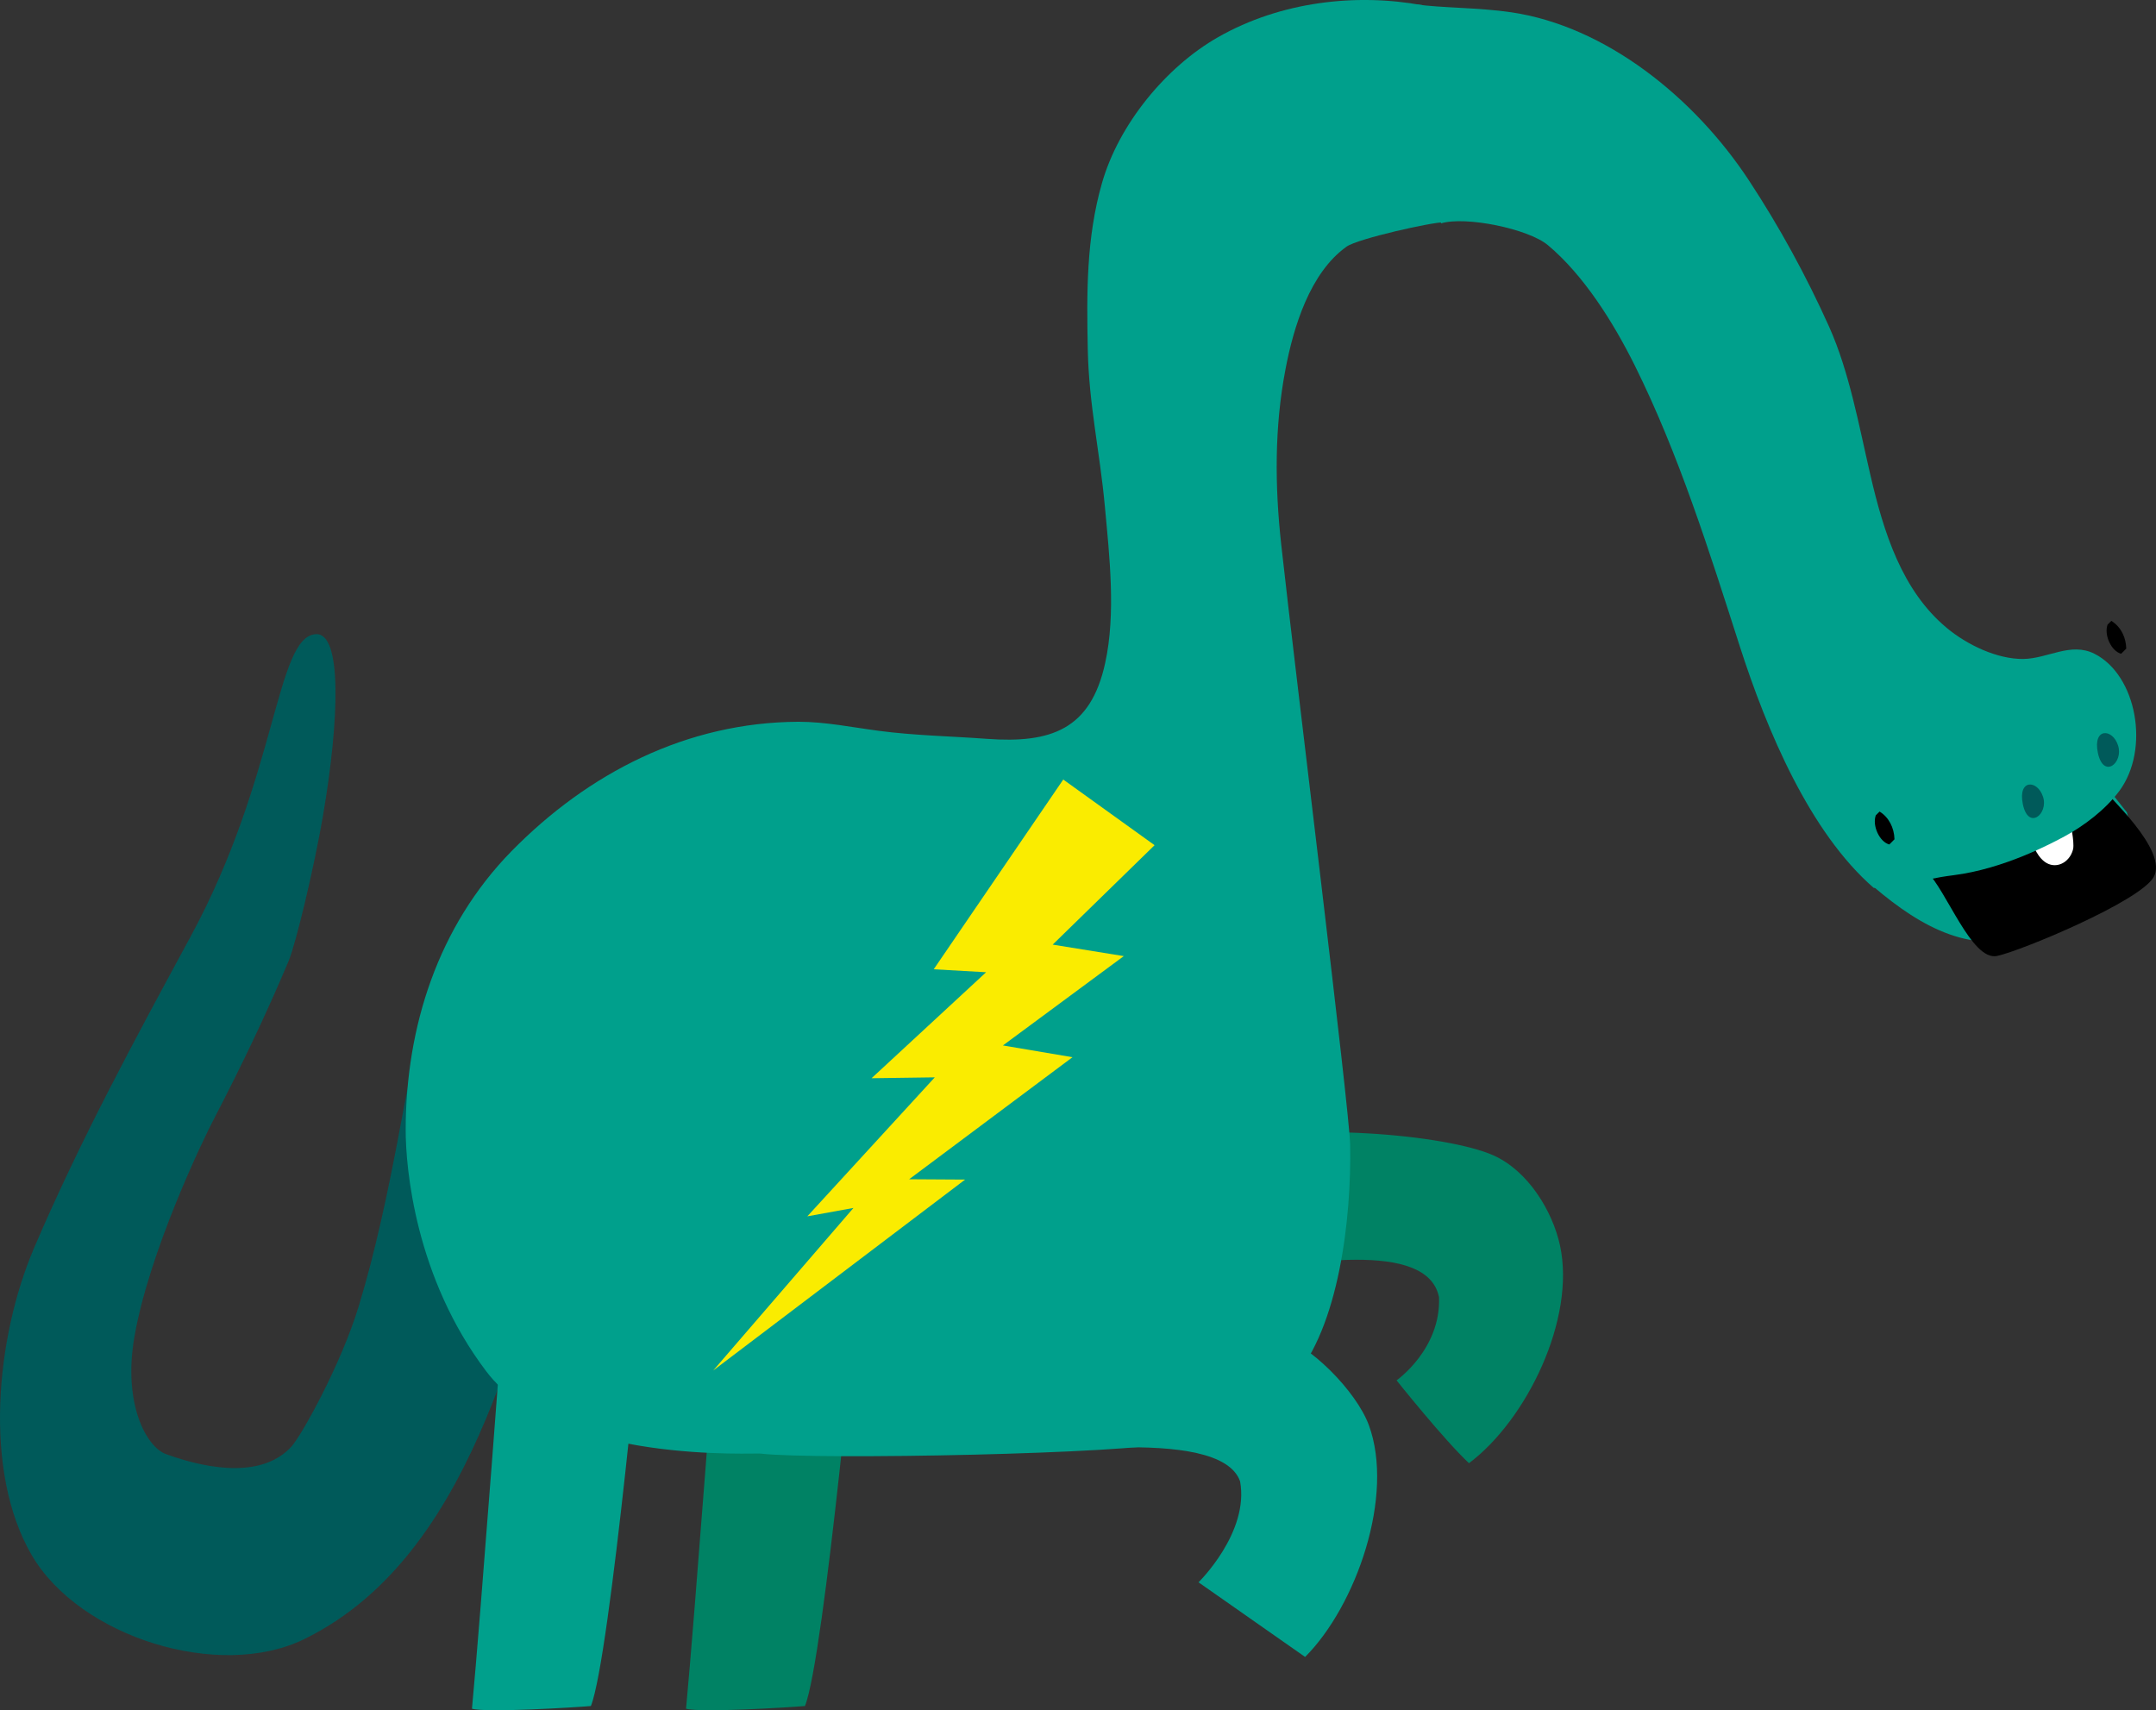 <svg version="1.1" xmlns="http://www.w3.org/2000/svg" xmlns:xlink="http://www.w3.org/1999/xlink" width="229.044" height="181.705" viewBox="0,0,229.044,181.705"><rect x="0" y="0" width="229.044" height="181.705" fill="#333333" stroke="none"/><g transform="translate(-142.163,-88.96)"><g data-paper-data="{&quot;isPaintingLayer&quot;:true}" stroke="none" stroke-linecap="butt" stroke-linejoin="miter" stroke-miterlimit="10" stroke-dasharray="" stroke-dashoffset="0" style="mix-blend-mode: normal"><path d="M298.222,244.415c-2.646,-2.47 -7.694,-8.8 -7.694,-8.8c0,0 4.722,-3.305 4.511,-8.83c-1.228,-6.155 -14.632,-3.69 -23.154,-2.335l-0.411,-13.955c8.547,-2.38 24.317,-1.01 29.33,1.21c3.694,1.645 6.291,5.92 7.088,9.585c1.684,7.79 -3.539,18.525 -9.67,23.125z" fill="#008264" fill-rule="evenodd" stroke-width="1"/><path d="M233.433,224.6c0,0 -3.695,40.495 -5.755,45.615c-1.524,0.135 -11.128,0.735 -12.632,0.285c0.867,-9.115 3.509,-44.5 3.509,-44.5z" fill="#008264" fill-rule="evenodd" stroke-width="1"/><path d="M175.716,156.335c2.802,-0.165 2.507,9.055 0.757,19.315c-0.927,5.395 -2.852,13.5 -3.654,15.425c-2.416,5.745 -5.078,11.28 -7.95,16.81c-1.113,2.115 -6.893,14.115 -8.442,23.195c-1.188,6.955 1.239,11.6 3.379,12.375c4.937,1.79 10.376,2.42 13.324,-0.81c1.027,-1.125 5.228,-8.61 7.153,-14.94c3.559,-11.705 5.228,-25.24 6.251,-27.705c1.574,-3.83 11.604,9.885 15.589,16.305c-4.651,9.275 -8.296,37.38 -27.66,46.81c-9.023,4.405 -23.84,-0.215 -28.928,-8.93c-5.193,-8.905 -3.81,-23.135 0.245,-32.63c4.848,-11.345 10.677,-22.11 16.582,-33c9.329,-17.17 9.078,-31.97 13.354,-32.22z" fill="#005a5a" fill-rule="evenodd" stroke-width="1"/><path d="M196.494,179.403c8.156,-8.315 18.627,-13.705 30.492,-13.76c2.858,0 5.73,0.595 8.557,0.965c3.79,0.5 7.655,0.57 11.469,0.85c6.818,0.5 11.028,-1 12.562,-8.065c1.148,-5.22 0.456,-11.33 -0.035,-16.625c-0.541,-5.91 -1.694,-10.76 -1.815,-16.7c-0.12,-5.94 -0.165,-11.81 1.504,-17.64c1.775,-6.24 6.788,-12.355 12.332,-15.515c6.679,-3.81 14.715,-4.684 21.706,-3.399c0.013,2.651 1.622,7.962 0.997,10.47c-0.749,3.29 2.408,4.703 1.586,8.001c-0.49,1.965 0.159,2.622 -0.31,4.592c-1.197,-0.028 -9.117,1.731 -10.32,2.585c-3.9,2.77 -5.639,8.565 -6.486,13c-1.188,6.19 -1.143,12.43 -0.456,18.675c1.478,13.44 7.248,59.94 7.318,63.735c0.156,7.87 -1.203,19.395 -6.06,24.915c-4.857,5.52 -10.261,5.72 -13.229,6.73c-3.479,1.185 -37.385,1.875 -43.33,1.18c-0.14,-0.12 -21.579,1.245 -29.139,-8.72c-7.559,-9.965 -8.581,-21.605 -8.576,-25.695c0.015,-10.915 3.433,-21.605 11.233,-29.58z" fill="#00a08c" fill-rule="nonzero" stroke-width="1"/><path d="M210.685,224.605c0,0 -3.689,40.495 -5.75,45.61c-1.523,0.135 -11.128,0.735 -12.632,0.285c0.868,-9.115 3.509,-44.5 3.509,-44.5z" fill="#00a08c" fill-rule="evenodd" stroke-width="1"/><path d="M260.747,242.74v-12.92c6.848,-0.285 13.685,-0.08 16.728,0.785c3.889,1.105 8.797,6.235 10.1,9.745c2.777,7.5 -1.343,19.23 -6.762,24.65l-11.324,-7.93c0,0 5.409,-5.28 4.417,-10.725c-1.078,-3.06 -6.773,-3.74 -13.159,-3.605z" fill="#00a08c" fill-rule="evenodd" stroke-width="1"/><path d="M366.461,173.222c0.186,0.165 1.559,1.949 1.649,2.031c2.077,6.904 -4.702,10.75 -9.757,12.819c-6.42,2.634 -12.102,-0.602 -17.105,-4.862z" fill="#00a08c" fill-rule="evenodd" stroke-width="1"/><path d="M365.532,172.651c0.18,0.572 7.122,6.669 5.401,9.534c-1.544,2.575 -13.938,7.755 -16.605,8.34c-2.722,0.576 -5.401,-7.056 -7.515,-9.004z" fill="#000000" fill-rule="evenodd" stroke-width="1"/><path d="M362.098,176.334c0,0 0.451,2.029 0.309,2.809c-0.241,1.078 -1.156,1.824 -2.122,1.731c-1.382,-0.118 -2.043,-1.949 -2.043,-1.949z" fill="#ffffff" fill-rule="evenodd" stroke-width="1"/><path d="M302.672,90.259c10.062,1.467 19.521,9.068 25.33,17.929c3.209,4.888 6.051,10.081 8.497,15.527c2.128,4.774 3.144,10.435 4.342,15.61c1.447,6.283 3.401,12.4 8.129,16.341c2.136,1.788 5.349,3.337 8.14,3.304c2.597,-0.031 5.03,-1.819 7.548,-0.557c4.5,2.254 5.946,10.132 2.652,14.585c-1.482,1.994 -3.759,3.702 -5.801,4.812c-1.432,0.77 -6.453,3.461 -11.816,4.137c-3.759,0.471 -5.143,1.31 -8.472,1.346c-6.801,-5.904 -11.347,-16.701 -14.239,-25.695c-3.256,-10.139 -6.482,-20.41 -11.142,-29.797c-2.296,-4.621 -5.434,-9.608 -9.231,-12.792c-2.081,-1.746 -8.756,-3.109 -11.36,-2.318c-0.422,-1.871 -0.393,-4.7 -0.795,-6.578c-0.695,-3.247 -0.407,-5.046 -1.141,-8.25c-0.433,-1.988 0.006,-4.849 -0.398,-7.058c-0.092,-0.502 -0.182,-0.971 -0.381,-1.388c2.728,0.394 6.729,0.338 10.14,0.844z" fill="#00a08c" fill-rule="nonzero" stroke-width="1"/><path d="M357.061,174.399c-0.554,-2.678 1.556,-2.607 2.145,-0.784c0.597,1.817 -1.555,3.613 -2.145,0.784z" fill="#005a5a" fill-rule="evenodd" stroke-width="1"/><path d="M365.03,168.939c-0.554,-2.678 1.556,-2.607 2.145,-0.784c0.602,1.847 -1.549,3.625 -2.145,0.784z" fill="#005a5a" fill-rule="evenodd" stroke-width="1"/><path d="M366.064,155.318l0.399,-0.392c0.527,0.32 0.945,0.8 1.219,1.375c0.225,0.471 0.353,1.006 0.366,1.569l-0.545,0.548c-1.046,-0.274 -1.842,-2.001 -1.439,-3.1z" fill="#000000" fill-rule="evenodd" stroke-width="1"/><path d="M341.439,175.58l0.403,-0.395c0.957,0.584 1.553,1.694 1.582,2.946l-0.546,0.549c-1.046,-0.274 -1.835,-2 -1.439,-3.1z" fill="#000000" fill-rule="evenodd" stroke-width="1"/><path d="M256.099,201.283l-17.352,12.965l5.945,0.036l-26.761,20.283l14.897,-17.269l-4.901,0.89l13.543,-14.767l-6.717,0.094l12.169,-11.261l-5.565,-0.315l13.761,-20.158l9.701,6.975l-10.824,10.564l7.555,1.22l-12.842,9.492l7.392,1.251" fill="#faec00" fill-rule="nonzero" stroke-width="0.663"/></g></g></svg>